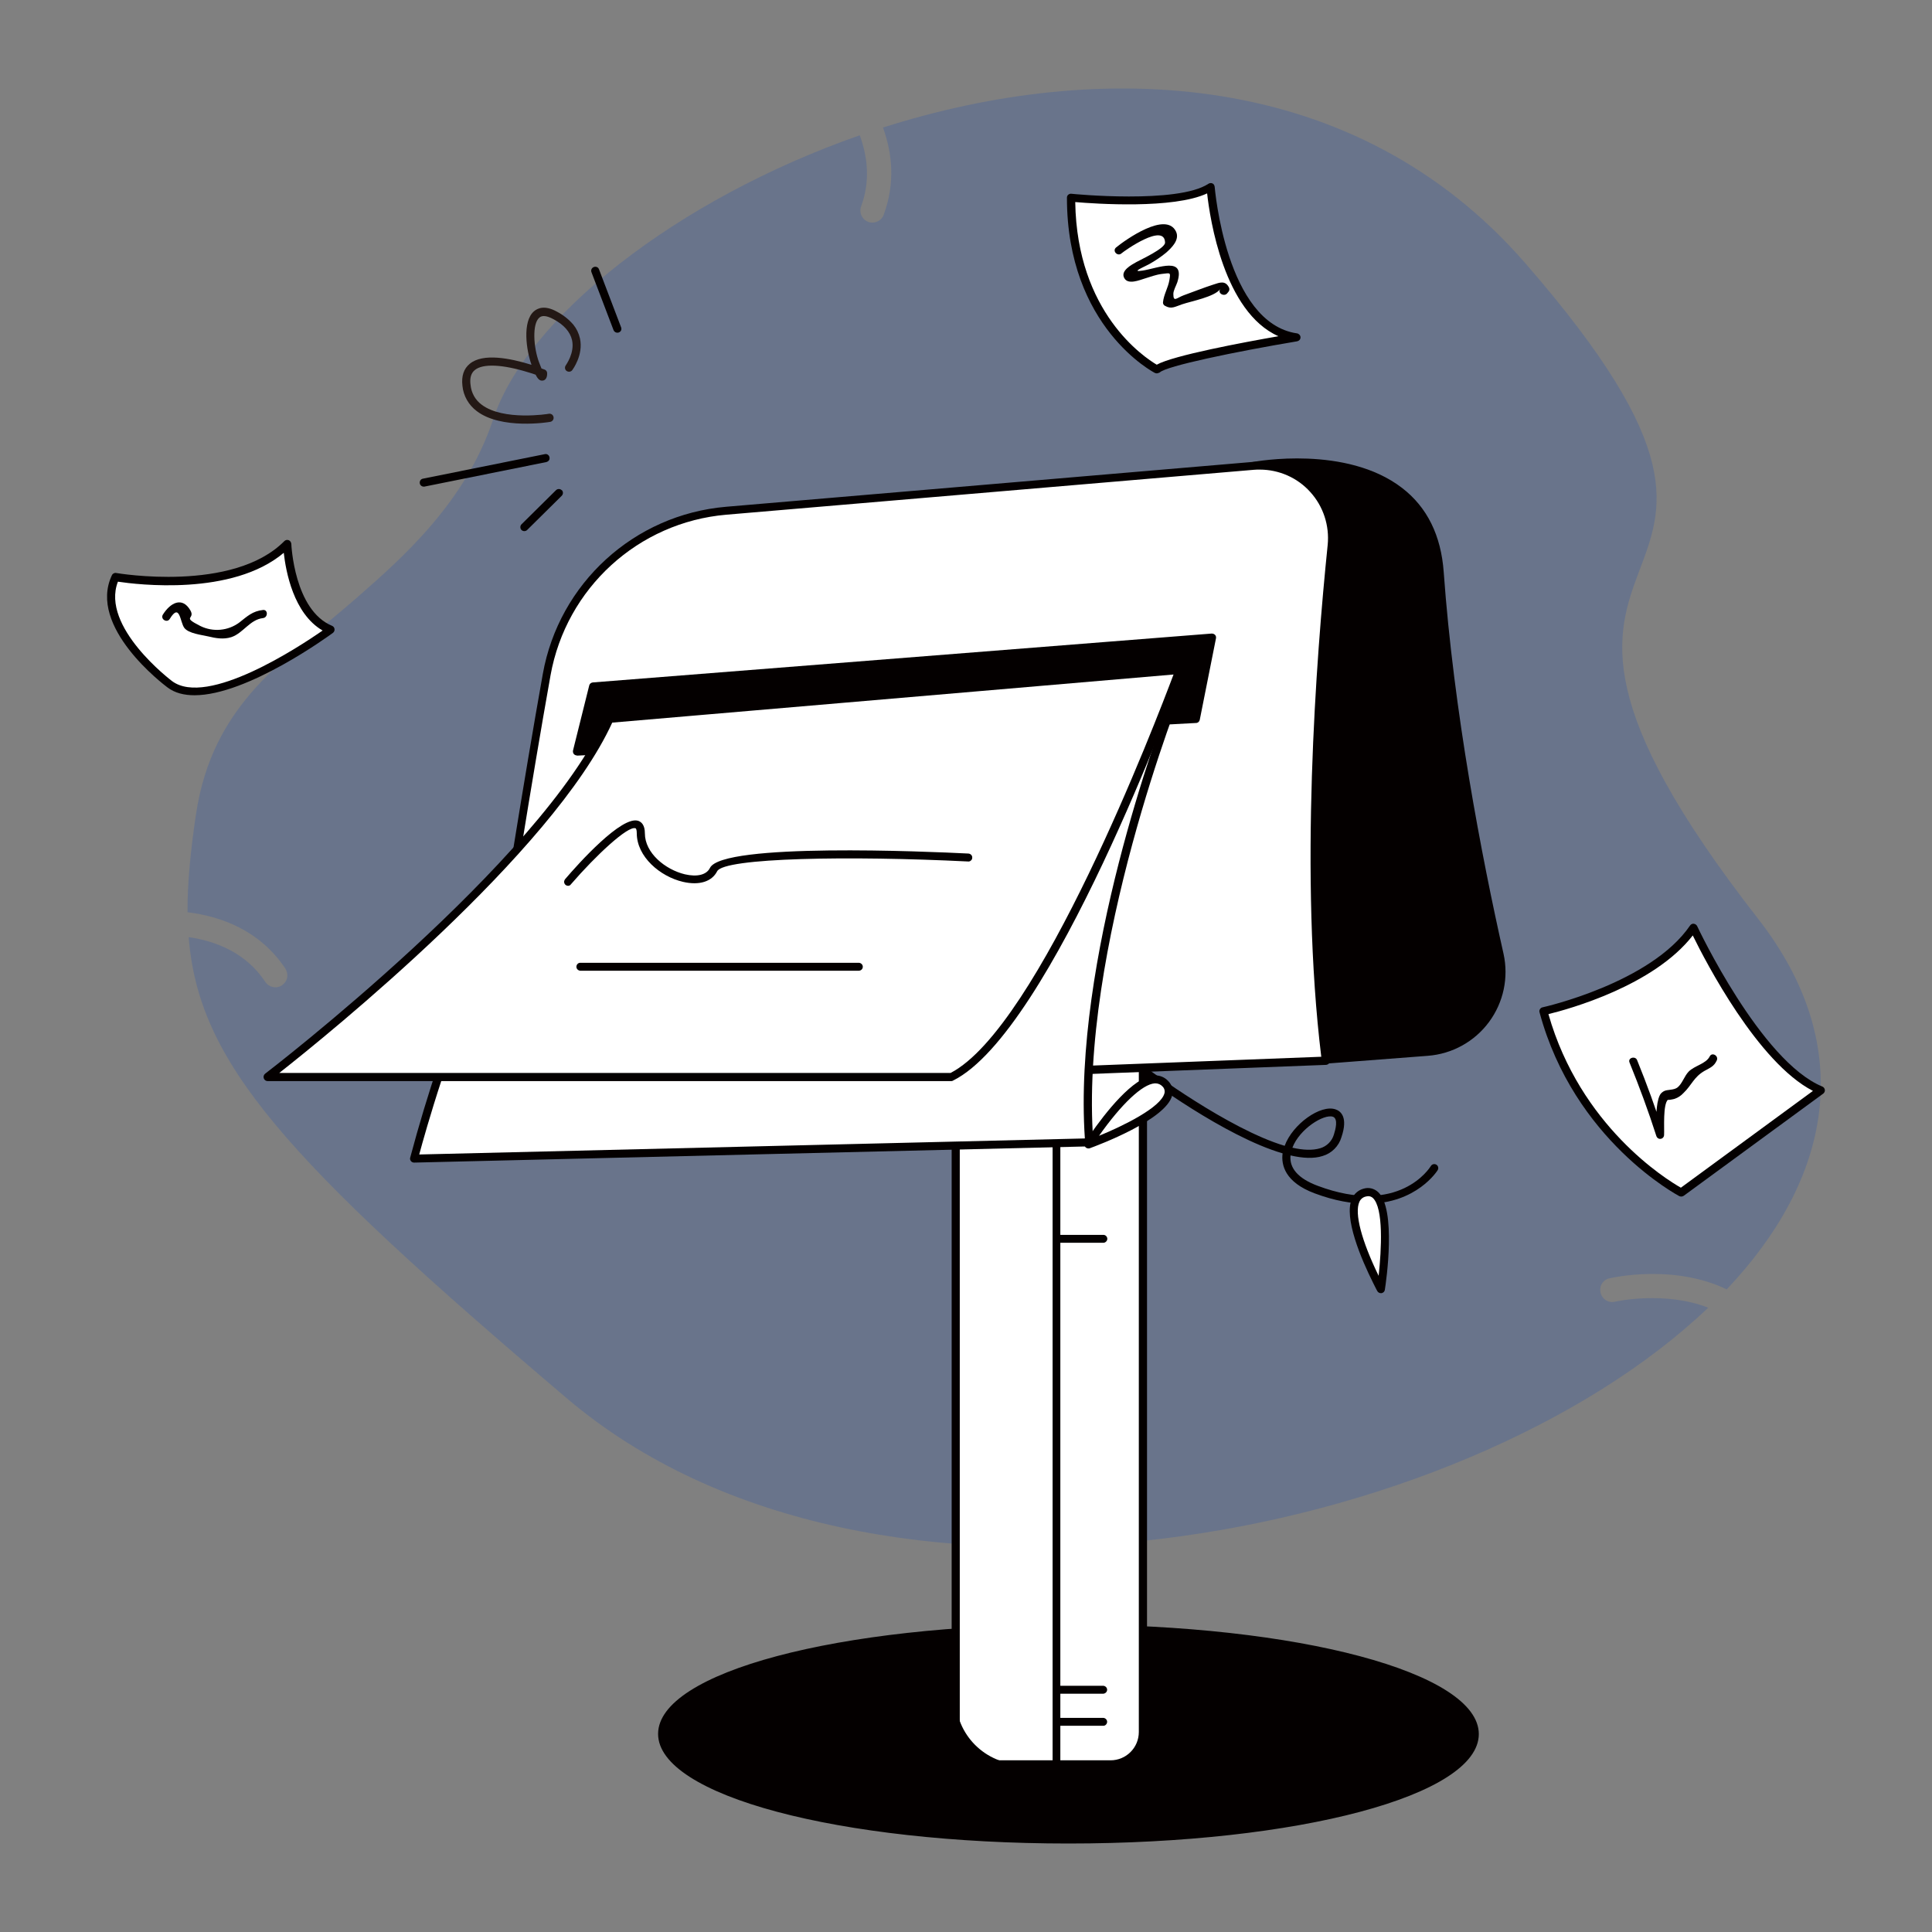 <?xml version="1.0" encoding="utf-8"?>
<!-- Generator: Adobe Illustrator 27.5.0, SVG Export Plug-In . SVG Version: 6.00 Build 0)  -->
<svg version="1.1" id="图层_1" xmlns="http://www.w3.org/2000/svg" xmlns:xlink="http://www.w3.org/1999/xlink" x="0px" y="0px"
	 viewBox="0 0 1024 1024" style="enable-background:new 0 0 1024 1024;" xml:space="preserve">
<rect x="0" y="0" width="1024" height="1024" fill="#808080" stroke="none"/>
<style type="text/css">
	.st0{fill:none;}
	.st1{fill:#1047b9;fill-opacity:0.2;}
	.st2{fill:#231815;}
	.st3{fill:#040000;}
	.st4{fill:#FFFFFF;}
</style>
<path class="st0" d="M0,0h1024v1024H0V0z"/>
<g>
	<path class="st1" d="M856.1,689.9c-2.2,0.6-4.6-0.1-6.2-1.8s-2.1-4.1-1.5-6.3c0.7-2.2,2.5-3.9,4.8-4.3c1.8-0.4,34.1-7.6,62,5.9
		c54.7-57.8,70.4-127.6,16.5-196.6c-175.9-225.6,49-149.2-123-347C718.3,35.6,582.3,31.2,468,67.6c4.9,13.5,6.6,29.3,0.4,46.2
		c-1.2,3.3-4.9,5-8.2,3.8c-3.3-1.2-5-4.9-3.8-8.2c5-13.5,3.4-26.4-0.7-37.7c-97.3,34-176.6,96.8-194.3,150.5
		c-14.7,44.5-49.1,74.3-72.5,94.8c-37.2,32.6-76.3,55.1-85.1,115.1c-2.8,19-4.5,35.8-4.4,51.4c17.8,2.2,38.3,9.6,51.8,29.8
		c0.9,1.4,1.3,3.1,1,4.8c-0.3,1.7-1.3,3.1-2.7,4.1c-2.9,2-6.9,1.2-8.9-1.8c-10.2-15.4-26.1-21.6-40.6-23.7
		c5.3,66.4,50.2,116.8,200.4,244.4c162.9,138.4,474.6,76.4,605-48C882.3,684.1,856.5,689.8,856.1,689.9z"/>
</g>
<path class="st2" d="M303.9,172.1c1.7,2.1,2.9,4.6,3.5,7.3c1.9,8.8-3.9,16.5-4.1,16.8c-0.7,0.9-2,1.1-3,0.4s-1.1-2.1-0.4-3
	c0-0.1,4.8-6.5,3.3-13.3c-1-4.4-4.3-8.2-10-11.2c-3.4-1.8-5.9-2.1-7.4-0.7c-3.8,3.3-3.1,15.8,0,23.9c0.5,1.3,0.9,2.2,1.2,3l1.7,0.6
	c0.8,0.3,1.3,1.1,1.3,1.9c0.1,3-1.4,3.8-2.2,3.9c-1.6,0.3-2.7-0.7-3.9-3.1c-1-0.4-2.3-0.8-3.7-1.2c-13.8-4.3-24.2-4.8-28.5-1.3
	c-2,1.6-2.8,4.2-2.3,7.9c0.4,4.2,2.5,8,5.9,10.5c11.5,8.7,35.4,4.9,35.6,4.8c1.2-0.2,2.3,0.6,2.5,1.8c0.2,1.2-0.6,2.3-1.8,2.5
	c-1,0.2-25.9,4.2-38.9-5.7c-4.3-3.2-7.1-8.1-7.6-13.4c-0.6-5.2,0.7-9.1,3.9-11.7c7-5.8,21.5-2.9,32.5,0.5h0.2
	c-2.7-7.4-5-22.8,1.3-28.3c2.1-1.8,5.9-3.3,12.2,0.2C298.5,166.9,301.5,169.3,303.9,172.1z"/>
<path class="st3" d="M290.8,241.4c0.5,0.6,0.6,1.4,0.4,2.1s-0.9,1.2-1.6,1.4l-64.6,13c-1.1,0.2-2.3-0.5-2.5-1.7
	c-0.2-1.2,0.5-2.3,1.7-2.5l64.6-13C289.5,240.5,290.3,240.8,290.8,241.4z"/>
<path class="st3" d="M317.2,142.2c0.1,0.2,0.2,0.4,0.3,0.6l11.7,30.7c0.2,0.5,0.2,1.1,0,1.6c-0.2,0.5-0.7,0.9-1.2,1.1
	c-1.1,0.4-2.3-0.1-2.8-1.2l-11.7-30.7c-0.4-1,0-2.1,0.9-2.6C315.4,141.1,316.6,141.4,317.2,142.2z"/>
<path class="st3" d="M297.9,259.9c0.7,0.9,0.6,2.1-0.2,2.9l-18.3,18.1c-0.8,0.8-2.2,0.8-3,0c-0.4-0.4-0.6-0.9-0.6-1.5
	s0.2-1.1,0.6-1.5l18.3-18.1c0.8-0.8,2.2-0.8,3,0C297.8,259.8,297.8,259.9,297.9,259.9z"/>
<path class="st3" d="M781.7,919.1c0,30.9-96.4,55.9-215.4,55.9s-215.4-25-215.4-55.9s96.4-55.9,215.4-55.9S781.7,888.2,781.7,919.1z
	"/>
<path class="st3" d="M566.3,977.1c-122,0-217.5-25.5-217.5-58.1S444.3,861,566.3,861s217.5,25.5,217.5,58.1S688.2,977.1,566.3,977.1
	z M566.3,865.2c-115.6,0-213.2,24.6-213.2,53.8s97.7,53.8,213.2,53.8s213.2-24.6,213.2-53.8S681.9,865.2,566.3,865.2z"/>
<path class="st4" d="M521.6,503.4h69.3c8.3,0,15,6.7,15,15v397.7c0,10.5-8.5,19.1-19.1,19.1h-45c-19.5,0-35.3-15.8-35.3-35.3V518.4
	c0-4,1.6-7.9,4.4-10.7C513.7,504.9,517.5,503.4,521.6,503.4z"/>
<path class="st3" d="M588.7,937.3h-65c-10.6,0-19.2-8.7-19.3-19.3V503.4c0-1.2,0.9-2.1,2.1-2.1h99.3c1.2,0,2.1,0.9,2.1,2.1V918
	C608,928.7,599.3,937.3,588.7,937.3z M508.7,505.5V918c0,8.3,6.8,15,15,15h65c8.3,0,15-6.7,15-15V505.5H508.7z"/>
<path class="st4" d="M560,503.4h45.8l0,0v414.8c0,9.3-7.6,16.9-16.9,16.9h-29l0,0V503.4L560,503.4z"/>
<path class="st3" d="M588.7,937.3H560c-0.6,0-1.1-0.2-1.5-0.6c-0.4-0.4-0.6-0.9-0.6-1.5V503.4c0-1.2,1-2.1,2.1-2.1h45.8
	c1.2,0,2.1,0.9,2.1,2.1V918C607.9,928.6,599.3,937.3,588.7,937.3z M562.1,933h26.5c8.3,0,15-6.7,15-15V505.5h-41.6V933z"/>
<path class="st3" d="M724.5,638c-7.8,0-17-1.5-27.7-5.5c-15.8-5.9-17.8-15.1-17-21.2c-30.6-8.9-72.3-40-74.5-41.7
	c-0.9-0.7-1-2-0.3-2.9c0.7-0.9,1.9-1.1,2.9-0.5c0.5,0.4,43.3,32.3,73,41.1c4.2-11.5,19.1-22.1,27-19.3c2.7,0.9,6.7,4.1,3.1,14.7
	c-1.4,4.8-5.2,8.6-10,10c-4.6,1.5-10.5,1.2-17-0.3c-0.7,6.8,4.2,12.3,14.4,16.1c43.2,16.2,59.3-9.4,60-10.5c0.6-1,1.9-1.3,2.9-0.7
	c1,0.6,1.3,1.9,0.7,2.9C761.9,620.4,750.9,638,724.5,638z M685,608.3c5.7,1.3,10.7,1.5,14.7,0.3c3.5-1,6.3-3.8,7.3-7.3
	c0.8-2.5,2.4-8.3-0.5-9.4C701.7,590.3,688.8,598.3,685,608.3z"/>
<path class="st3" d="M664.4,246.9c0,0,93.5-17.6,98.8,56.4c5.4,75.3,20.8,154,31.7,202.6c2.7,12,0,24.6-7.3,34.5
	c-7.3,9.9-18.6,16.1-30.9,17l-62.5,4.8L664.4,246.9z"/>
<path class="st3" d="M694.1,564.4c-1.1,0-2-0.8-2.1-1.9l-29.8-315.3c-0.1-1.1,0.6-2.1,1.7-2.3c2-0.4,49.7-9,79.2,13.7
	c13.3,10.2,20.7,25.2,22.1,44.6c5.3,73.8,20.1,150.8,31.7,202.3c2.8,12.6,0,25.8-7.7,36.2c-7.7,10.4-19.5,16.9-32.4,17.9l-62.5,4.8
	L694.1,564.4z M666.7,248.7L696.1,560l60.4-4.7c11.7-0.9,22.4-6.8,29.3-16.2c7-9.4,9.5-21.3,7-32.8
	c-11.6-51.7-26.4-128.8-31.7-202.9c-1.3-18.1-8.2-32.1-20.5-41.6C715.8,242.8,675.9,247.3,666.7,248.7z"/>
<path class="st4" d="M384.9,270.7l279.5-23.8c11.4-1,22.7,3.2,30.7,11.3c8,8.2,12,19.5,10.8,30.9c-6.5,62.8-15,178.2-3.2,273.1
	l-402.1,15.5c-11.5,0.5-22.6-4.3-30.3-12.9c-7.7-8.6-11.1-20.2-9.4-31.6c7-45.7,18.3-117.1,28.7-175.7
	C298.1,310.4,337.1,274.8,384.9,270.7z"/>
<path class="st3" d="M299.2,579.9c-11.9,0-23.2-5.2-30.9-14.2s-11.1-21-9.3-32.8c7.4-48.3,18.4-118,28.7-175.7
	c8.6-48.1,48.4-84.4,97.1-88.6l0.2,2.1l-0.2-2.1l279.5-23.8c12-1,23.9,3.3,32.4,12c8.5,8.6,12.7,20.6,11.4,32.6
	c-6.3,60.9-15.1,177.3-3.2,272.6c0.1,0.6-0.1,1.2-0.5,1.6c-0.4,0.5-0.9,0.7-1.5,0.8l-402.1,15.5
	C300.2,579.8,299.7,579.9,299.2,579.9z M667.7,248.9c-1,0-2.1,0-3.1,0.1L385,272.8c-46.7,4-84.9,38.9-93.2,85.1
	c-10.3,57.7-21.3,127.4-28.7,175.6c-1.6,10.8,1.6,21.7,8.8,29.8c7.2,8.1,17.8,12.6,28.6,12.2l399.8-15.4
	c-11.6-95.3-2.8-210.7,3.4-271.3c1-10.2-2.3-20.4-9.2-28C687.7,253.2,677.9,248.9,667.7,248.9L667.7,248.9z"/>
<path class="st3" d="M314.4,363.7l328-25.9l-8.6,43.1l-328,17.3L314.4,363.7z"/>
<path class="st3" d="M305.8,400.4c-0.7,0-1.3-0.3-1.7-0.8c-0.4-0.5-0.5-1.2-0.4-1.8l8.6-34.5c0.2-0.9,1-1.5,1.9-1.6l328-25.9
	c0.7,0,1.3,0.2,1.8,0.7c0.5,0.5,0.6,1.2,0.5,1.8l-8.6,43.2c-0.2,1-1,1.7-2,1.7l-328,17.3H305.8z M316.1,365.7l-7.6,30.3L632,379
	l7.8-38.8L316.1,365.7z"/>
<path class="st4" d="M625.1,363.7c0,0-55.7,138.1-47.7,241.7L219.5,614c0,0,47.7-189.9,127.2-233L625.1,363.7z"/>
<path class="st3" d="M219.5,616.2c-0.7,0-1.3-0.3-1.7-0.8c-0.4-0.5-0.6-1.2-0.4-1.8c9.1-34.2,20.5-67.8,33.9-100.6
	c29.2-70.6,61-115.6,94.4-133.8c0.3-0.1,0.6-0.2,0.9-0.2L625,361.6c0.7-0.1,1.4,0.3,1.9,0.9c0.4,0.6,0.5,1.4,0.2,2.1
	c-0.5,1.4-55.4,138.8-47.6,240.7c0,0.6-0.1,1.2-0.5,1.6c-0.4,0.4-1,0.7-1.5,0.7L219.5,616.2L219.5,616.2z M347.3,383.1
	C274.9,423,228.5,588.5,222.2,611.9l352.8-8.5c-6.4-94,38.7-216.2,46.8-237.2L347.3,383.1z"/>
<path class="st4" d="M625.1,355.1c0,0-69,189.9-120.8,215.8H141.8c0,0,146.7-112.2,181.2-189.9L625.1,355.1z"/>
<path class="st3" d="M504.3,573H141.8c-0.9,0-1.7-0.6-2-1.5c-0.3-0.9,0-1.8,0.7-2.4c1.5-1.1,146.7-112.7,180.6-189
	c0.3-0.7,1-1.2,1.8-1.3L624.9,353c0.7-0.1,1.5,0.2,1.9,0.8c0.4,0.6,0.6,1.3,0.3,2c-2.8,7.8-69.9,191-121.9,216.9
	C504.9,572.9,504.6,573,504.3,573z M148,568.7h355.8c46.8-24.2,108.9-186.5,118.2-211.2L324.5,383
	C292.9,452.1,173.7,548.5,148,568.7z"/>
<path class="st3" d="M301.1,469.5c-0.8,0-1.6-0.5-1.9-1.2c-0.4-0.8-0.2-1.6,0.3-2.3c6.9-8.1,30.2-34.1,38.9-30.9
	c1.6,0.6,3.4,2.2,3.4,6.6c0,10.4,10.8,19.2,21.2,21.7c6.5,1.5,11.5,0.3,13.3-3.4c6.7-13.4,115.3-8.7,137-7.6c1.2,0.1,2.1,1.1,2,2.2
	c0,0.6-0.2,1.1-0.7,1.5c-0.4,0.4-1,0.6-1.6,0.5c-62.5-3.1-129.3-2-132.9,5.2c-2.8,5.5-9.5,7.6-18.1,5.6
	c-12.1-2.8-24.5-13.3-24.5-25.8c0-1.6-0.3-2.5-0.7-2.6c-4-1.4-20.8,14.2-34.2,29.7C302.3,469.2,301.7,469.5,301.1,469.5z"/>
<path class="st3" d="M455.3,514.5H307.5c-1.1-0.1-2-1-2-2.1c0-1.1,0.9-2.1,2-2.1h147.8c1.1,0.1,2,1,2,2.1
	C457.3,513.5,456.5,514.4,455.3,514.5z"/>
<path class="st3" d="M584.8,897.7H562c-0.8,0-1.6-0.3-2-1c-0.4-0.7-0.4-1.5,0-2.2c0.4-0.7,1.2-1.1,2-1h22.8c1.1,0.1,2,1,2,2.1
	C586.8,896.7,585.9,897.6,584.8,897.7L584.8,897.7z"/>
<path class="st3" d="M584.8,658.7H562c-1.2,0-2.1-1-2.1-2.1s1-2.1,2.1-2.1h22.8c1.2,0,2.1,1,2.1,2.1S585.9,658.7,584.8,658.7
	L584.8,658.7z"/>
<path class="st3" d="M584.8,914.7H562c-0.8,0-1.6-0.3-2-1c-0.4-0.7-0.4-1.5,0-2.2c0.4-0.7,1.2-1.1,2-1h22.8c1.1,0.1,2,1,2,2.1
	C586.8,913.7,585.9,914.7,584.8,914.7L584.8,914.7z"/>
<path class="st4" d="M152.2,288.4c0,0,1.3,36.4,23,45.4c0,0-62.4,45.8-85.2,28.8c0,0-41.1-30.5-28.7-56.8
	C61.2,305.9,123.9,317,152.2,288.4z"/>
<path class="st3" d="M103.1,368.5c-5.5,0-10.5-1.2-14.4-4.2c-1.7-1.3-42.4-31.9-29.4-59.4c0.4-0.9,1.4-1.4,2.3-1.2
	c0.6,0.1,61.9,10.6,89.1-16.9c0.6-0.6,1.5-0.8,2.3-0.5c0.8,0.3,1.3,1.1,1.4,1.9c0,0.4,1.5,35.2,21.6,43.5c0.7,0.3,1.2,0.9,1.3,1.7
	c0.1,0.8-0.2,1.5-0.8,2C174.2,337.1,131.1,368.5,103.1,368.5z M62.5,308.3c-9.3,24,28.3,52.4,28.7,52.7
	c18.7,13.9,67.4-18.2,79.8-26.8c-15.5-9-19.5-31.5-20.6-41.2C123,316.1,72.5,309.8,62.5,308.3z"/>
<path class="st3" d="M90,328c5.4-8.8,5.4,1.8,7.7,4.8c2.3,3,9.2,3.7,12.6,4.5c4.1,1,8.2,1.7,12.3,0.4c6.3-2.1,9.8-9.3,16.8-10.1
	c2.7-0.3,2.7-4.6,0-4.3c-5.5,0.6-8.3,3.3-12.5,6.6c-6,4.5-14,5.2-20.7,1.9c-10.3-5.2-2.5-3.4-5.3-8.3c-4.3-7.4-10.6-4.1-14.6,2.3
	C84.9,328.2,88.6,330.4,90,328z"/>
<path class="st4" d="M567.7,104.7c0,0,56.9,5.7,74-5.7c0,0,5.7,74,45.5,79.7c0,0-68.3,11.4-74,17.1
	C613.2,195.7,567.7,173,567.7,104.7z"/>
<path class="st3" d="M613.2,197.9c-0.3,0-0.7-0.1-1-0.2c-0.5-0.2-46.7-24.1-46.7-92.9c0-0.6,0.2-1.2,0.7-1.6
	c0.5-0.4,1.1-0.6,1.7-0.5c0.6,0.1,56.3,5.5,72.6-5.3c0.6-0.4,1.4-0.5,2.1-0.2c0.7,0.3,1.1,1,1.2,1.8c0.1,0.7,6,72.3,43.7,77.7
	c1,0.2,1.8,1.1,1.8,2.1c0,1.1-0.8,1.9-1.8,2.1c-32.8,5.5-69.4,13.1-72.8,16.5C614.3,197.6,613.8,197.8,613.2,197.9z M569.9,107.1
	c0.9,58.7,36.6,82.3,43.2,86.2c8.7-4.9,45.7-11.8,64.5-15.1c-28.9-12.8-36.3-62.2-37.8-75.7C622,110.9,580.4,108,569.9,107.1z"/>
<path class="st3" d="M594.4,134.3c1.6-1.4,22.9-16.5,23.1-5.7c0,3.1-12.7,8.9-15.2,10.3s-8.6,4.6-6.4,8.5c2,3.7,8.2,1,10.9,0.2
	c3-0.9,5.8-2,8.9-2.4c4.7-0.5,4.8-1.1,4.1,3.3c-0.7,4.1-3,7.6-3.4,11.8c0,0.8,0.4,1.5,1.1,1.8c3.3,1.9,5.2,0.5,9-0.8
	c5-1.7,17.1-3.9,20.3-8.1c-1.7,2.2,2.1,4.3,3.7,2.2l0.8-1c0.4-0.7,0.4-1.5,0-2.2c-1.9-3.6-4.8-2.5-8.1-1.4
	c-5.3,1.7-10.5,3.8-15.8,5.7c-3.8,1.4-5.5,3.9-5.5-0.7c0-1.9,1.5-4.4,2.1-6.2c4.4-13.9-10.1-7.5-18.3-6.2c-6.8,1.1,0.7-1.9,3.4-3.4
	c3.2-1.8,6.2-3.8,9-6.1c2.9-2.6,7.3-6.8,5.2-11.2c-5.3-10.9-26.8,4.4-31.8,8.5C589.4,133.1,592.4,136.1,594.4,134.3L594.4,134.3z"/>
<path class="st4" d="M818.1,536c0,0,58-12.8,79.5-44.3c0,0,33.8,72.4,67.5,86.1l-74,54.2C891.1,632.1,836.4,603.9,818.1,536z"/>
<path class="st3" d="M891.1,634.2c-0.3,0-0.7-0.1-1-0.2c-0.5-0.3-55.8-29.4-74.1-97.4c-0.2-0.6-0.1-1.2,0.2-1.7s0.8-0.9,1.4-1
	c0.6-0.1,57.4-12.9,78.2-43.4c0.4-0.6,1.2-1,1.9-0.9c0.8,0.1,1.4,0.5,1.8,1.2c0.3,0.7,33.8,71.8,66.4,85.1c0.7,0.3,1.2,1,1.3,1.7
	c0.1,0.8-0.2,1.5-0.8,2l-74,54.2C892,634,891.6,634.2,891.1,634.2z M820.7,537.5c16.9,59.4,62.4,87.6,70.2,92l70-51.3
	c-29.2-15-56.9-68.5-63.7-82.4C876.5,522.5,831.4,534.9,820.7,537.5z"/>
<path class="st3" d="M863.7,563.2c5.2,12.8,10,25.8,14.2,38.9c0.3,1,1.3,1.7,2.3,1.5c1-0.1,1.8-1,1.8-2.1c0.2-3.4-0.7-16.3,2.1-18.7
	c-0.6,0.5,3-0.2,3.5-0.4c1.8-0.6,3.4-1.7,4.7-3.1c4.3-4.1,5.4-8.4,11.1-11.7c3-1.7,5-2.3,6.5-5.5c1.2-2.5-2.5-4.6-3.7-2.2
	c-2,4-8.1,4.9-11.2,8.1c-2.3,2.4-3.3,6.2-5.8,8.3c-2.1,1.7-5.5,1-7.4,2.1c-1.8,1.1-2.2,2.1-2.8,4c-1.6,5.8-1,13.1-1.4,19l4.2-0.6
	c-4.2-13.2-8.9-26.1-14.1-38.9C866.8,559.5,862.6,560.6,863.7,563.2z"/>
<path class="st4" d="M731.9,683.3c0,0-0.9-1.6-2.2-4.3c-5.8-11.7-20.2-43.5-6.3-46.9C740.5,627.8,731.9,683.3,731.9,683.3z"/>
<path class="st3" d="M731.9,685.4c-0.8,0-1.5-0.4-1.9-1.1c0,0-0.9-1.6-2.2-4.3c-6.2-12.4-15.8-34.7-11.2-44.8
	c1.2-2.6,3.5-4.5,6.2-5.2c2.7-0.8,5.5-0.1,7.6,1.8c9.8,9,4.3,47.5,3.6,51.8c-0.1,0.9-0.8,1.6-1.7,1.8
	C732.2,685.4,732,685.4,731.9,685.4z M725.2,634c-0.4,0-0.9,0.1-1.3,0.2c-1.5,0.3-2.8,1.4-3.4,2.8c-2.7,6,1.1,20.5,10.2,39.2
	c1.5-13.7,2.7-36-3.1-41.3C726.9,634.3,726.1,634,725.2,634z"/>
<path class="st4" d="M576.9,606.5c0,0,1-1.5,2.7-4c7.4-10.7,28.3-38.7,38.1-28.1C629.6,587.3,576.9,606.5,576.9,606.5z"/>
<path class="st3" d="M576.9,608.7c-0.8,0-1.5-0.4-1.9-1.1c-0.4-0.7-0.3-1.5,0.1-2.2c0,0,1-1.6,2.7-4c7.9-11.4,22.8-30.6,33.9-31.4
	c2.8-0.2,5.6,0.9,7.5,3c2,2,2.8,4.8,2.1,7.5c-3.1,13-39.6,26.6-43.7,28.1C577.3,608.7,577.1,608.7,576.9,608.7z M612.4,574.2H612
	c-6.5,0.5-17.5,10.8-29.5,27.8c12.7-5.2,32.8-15,34.7-22.6c0.3-1.3-0.1-2.7-1.1-3.6C615.2,574.8,613.8,574.2,612.4,574.2z"/>
</svg>
